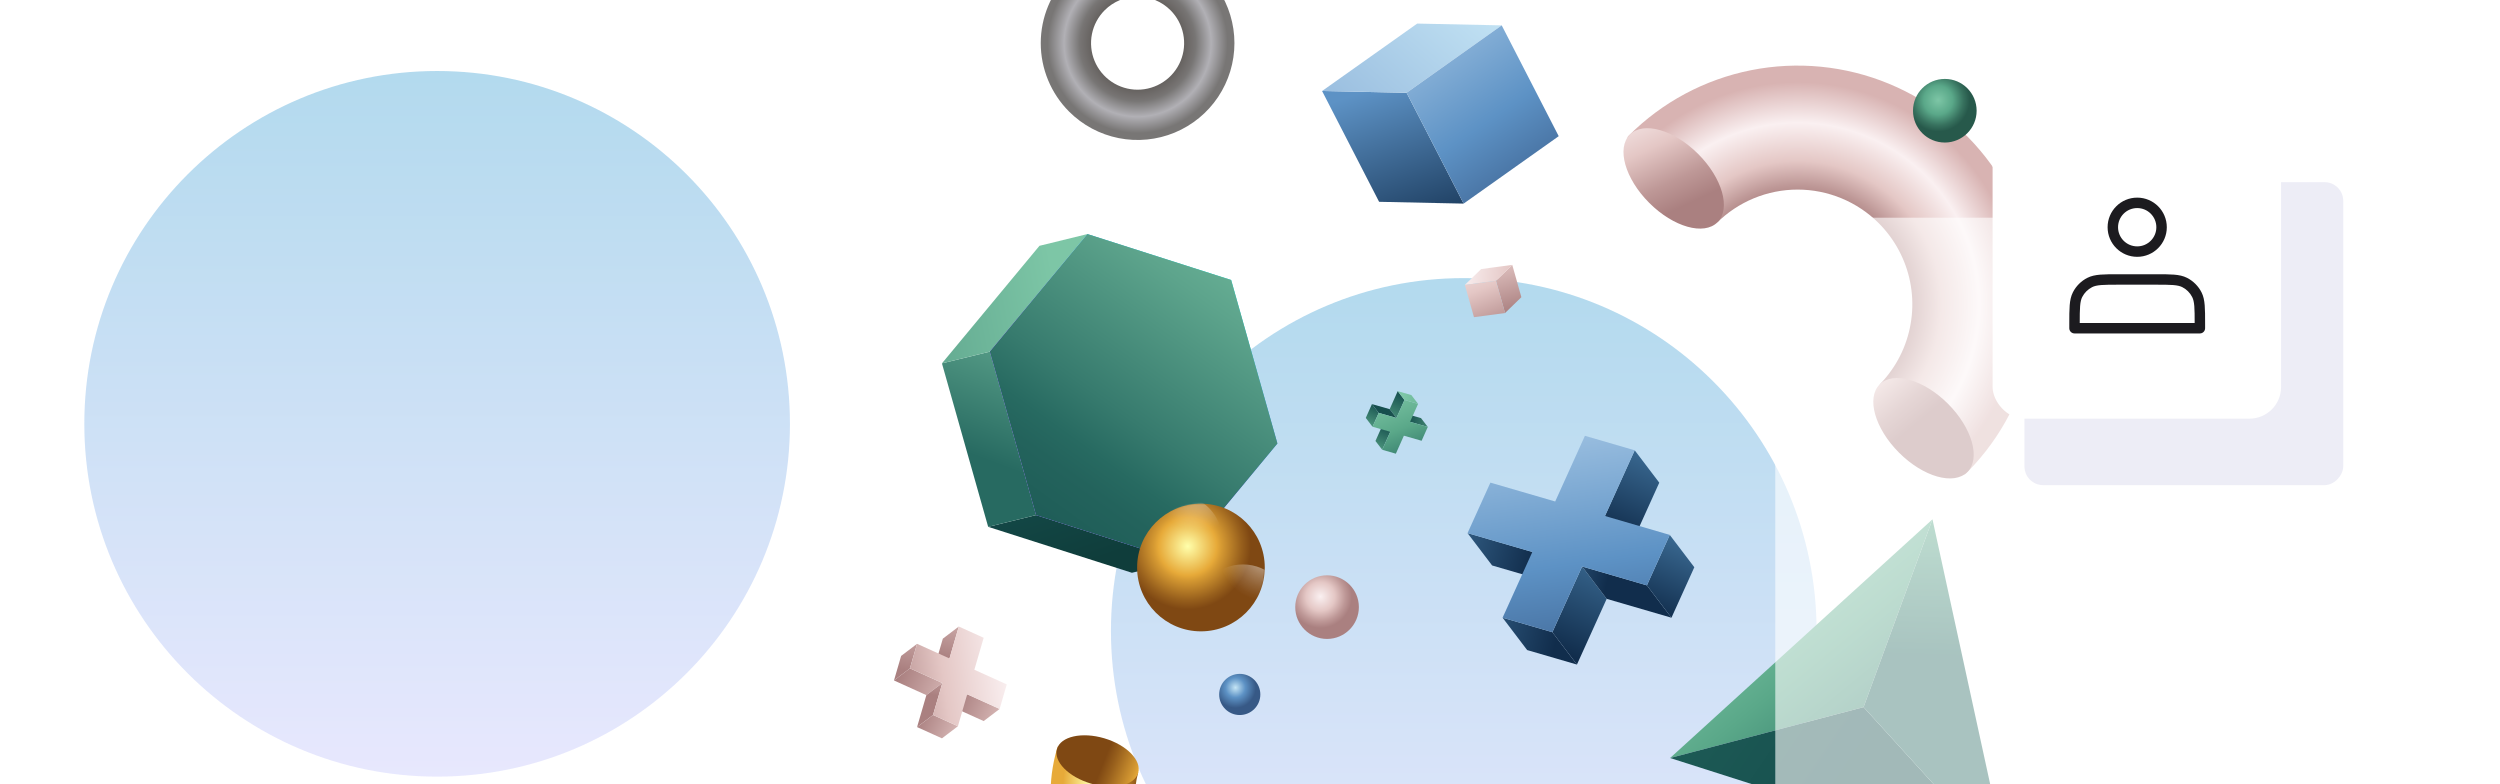 <svg width="1690" height="530" viewBox="0 0 1690 530" fill="none" xmlns="http://www.w3.org/2000/svg">
<g clip-path="url(#clip0_510_407)">
<g filter="url(#filter0_f_510_407)">
<circle cx="989.5" cy="426.5" r="238.5" fill="url(#paint0_linear_510_407)" fill-opacity="0.3"/>
</g>
<g filter="url(#filter1_f_510_407)">
<circle cx="295.5" cy="286.5" r="238.5" fill="url(#paint1_linear_510_407)" fill-opacity="0.3"/>
</g>
<g clip-path="url(#clip1_510_407)">
<mask id="mask0_510_407" style="mask-type:luminance" maskUnits="userSpaceOnUse" x="418" y="-59" width="1086" height="724">
<path d="M1504 -59H418V665H1504V-59Z" fill="white"/>
</mask>
<g mask="url(#mask0_510_407)">
<path d="M797.593 379.252L765.187 387.201L667.997 356.141L700.418 348.192L797.593 379.252Z" fill="url(#paint2_linear_510_407)"/>
<path d="M700.418 348.192L667.997 356.142L636.749 245.63L669.17 237.695L700.418 348.192Z" fill="url(#paint3_linear_510_407)"/>
<path d="M669.17 237.695L636.749 245.63L702.677 166.164L735.097 158.229L669.17 237.695Z" fill="url(#paint4_linear_510_407)"/>
<path d="M735.098 158.229L832.258 189.274L863.521 299.8L797.593 379.252L700.418 348.192L669.17 237.695L735.098 158.229Z" fill="url(#paint5_linear_510_407)"/>
<path d="M735.098 158.229L832.258 189.274L863.521 299.8L797.593 379.252L700.418 348.192L669.17 237.695L735.098 158.229Z" fill="url(#paint6_linear_510_407)"/>
<path d="M989.395 137.638L932.272 136.422L893.726 61.517L950.849 62.719L989.395 137.638Z" fill="url(#paint7_linear_510_407)"/>
<path d="M950.849 62.719L893.726 61.517L958.032 15.934L1015.16 17.15L950.849 62.719Z" fill="url(#paint8_linear_510_407)"/>
<path d="M1015.16 17.15L1053.69 92.055L989.395 137.638L950.85 62.719L1015.16 17.15Z" fill="url(#paint9_linear_510_407)"/>
<path d="M1017.41 211.602L1028.45 200.887L1022.29 179.066L1011.27 189.781L1017.41 211.602Z" fill="url(#paint10_linear_510_407)"/>
<path d="M1011.27 189.781L1022.29 179.066L1001.27 181.875L990.25 192.59L1011.27 189.781Z" fill="url(#paint11_linear_510_407)"/>
<path d="M990.25 192.59L996.389 214.411L1017.41 211.602L1011.27 189.781L990.25 192.59Z" fill="url(#paint12_linear_510_407)"/>
<g filter="url(#filter2_d_510_407)">
<mask id="mask1_510_407" style="mask-type:luminance" maskUnits="userSpaceOnUse" x="1076" y="-59" width="376" height="375">
<path d="M1197.91 -59L1451.89 194.979L1330.88 315.989L1260.66 241.851L1151.05 132.237L1076.9 62.009L1197.91 -59Z" fill="white"/>
</mask>
<g mask="url(#mask1_510_407)">
<path d="M1091.12 301.784C1113.68 324.35 1142.43 339.718 1173.73 345.945C1205.03 352.172 1237.47 348.977 1266.96 336.765C1296.44 324.553 1321.64 303.873 1339.37 277.339C1357.1 250.804 1366.56 219.608 1366.56 187.696C1366.56 155.783 1357.1 124.587 1339.37 98.053C1321.64 71.519 1296.44 50.838 1266.96 38.626C1237.47 26.414 1205.03 23.22 1173.73 29.446C1142.43 35.673 1113.68 51.041 1091.12 73.608C1076.13 88.589 1064.25 106.376 1056.14 125.951C1048.03 145.526 1043.86 166.507 1043.86 187.696C1043.86 208.884 1048.03 229.865 1056.14 249.44C1064.25 269.016 1076.13 286.802 1091.12 301.784ZM1260.03 132.874C1270.87 143.719 1278.26 157.535 1281.25 172.576C1284.24 187.618 1282.7 203.209 1276.84 217.377C1270.97 231.546 1261.03 243.657 1248.28 252.177C1235.53 260.697 1220.53 265.245 1205.2 265.245C1189.86 265.245 1174.87 260.697 1162.12 252.177C1149.37 243.657 1139.43 231.546 1133.56 217.377C1127.69 203.209 1126.16 187.618 1129.15 172.576C1132.14 157.535 1139.52 143.719 1150.37 132.874C1157.57 125.673 1166.12 119.96 1175.52 116.062C1184.93 112.164 1195.01 110.158 1205.2 110.158C1215.38 110.158 1225.46 112.164 1234.87 116.062C1244.28 119.96 1252.83 125.673 1260.03 132.874Z" fill="url(#paint13_radial_510_407)"/>
</g>
<path d="M1319.92 301.115C1329.06 291.983 1323.19 271.313 1306.83 254.948C1290.46 238.583 1269.79 232.72 1260.66 241.852C1251.53 250.985 1257.39 271.655 1273.76 288.02C1290.12 304.385 1310.79 310.248 1319.92 301.115Z" fill="url(#paint14_linear_510_407)"/>
<path d="M1151.04 132.235C1160.18 123.103 1154.31 102.433 1137.95 86.068C1121.58 69.703 1100.91 63.84 1091.78 72.972C1082.65 82.105 1088.51 102.774 1104.88 119.139C1121.24 135.504 1141.91 141.367 1151.04 132.235Z" fill="url(#paint15_linear_510_407)"/>
<mask id="mask2_510_407" style="mask-type:luminance" maskUnits="userSpaceOnUse" x="660" y="482" width="269" height="183">
<path d="M895.13 664.45L660.004 594.946L693.12 482.914L759.395 504.475L860.885 534.477L928.246 552.418L895.13 664.45Z" fill="white"/>
</mask>
<g mask="url(#mask2_510_407)">
<path d="M841.54 413.251C820.648 407.073 798.394 407.23 777.591 413.701C756.788 420.171 738.371 432.666 724.669 449.603C710.967 466.541 702.596 487.162 700.614 508.857C698.632 530.553 703.128 552.349 713.533 571.49C723.939 590.63 739.787 606.255 759.073 616.388C778.358 626.522 800.216 630.708 821.882 628.419C843.547 626.129 864.047 617.467 880.789 603.526C897.531 589.586 909.763 570.994 915.938 550.101C924.218 522.088 921.032 491.933 907.08 466.269C893.127 440.605 869.552 421.534 841.54 413.251ZM795.305 569.635C785.265 566.665 776.331 560.784 769.633 552.737C762.935 544.69 758.774 534.837 757.676 524.424C756.577 514.012 758.591 503.508 763.463 494.24C768.334 484.972 775.844 477.357 785.044 472.357C794.243 467.358 804.718 465.198 815.145 466.152C825.571 467.106 835.481 471.13 843.621 477.715C851.76 484.301 857.764 493.153 860.873 503.15C863.983 513.148 864.057 523.844 861.088 533.884C859.116 540.551 855.851 546.764 851.478 552.169C847.105 557.574 841.71 562.064 835.601 565.384C829.493 568.704 822.79 570.788 815.876 571.518C808.962 572.247 801.972 571.607 795.305 569.635Z" fill="url(#paint16_radial_510_407)"/>
</g>
<path d="M759.399 504.5C761.898 496.049 751.639 485.566 736.485 481.086C721.331 476.606 707.021 479.825 704.523 488.276C702.024 496.727 712.283 507.21 727.437 511.69C742.591 516.17 756.901 512.951 759.399 504.5Z" fill="url(#paint17_linear_510_407)"/>
<path d="M915.746 550.721C918.245 542.269 907.986 531.787 892.832 527.306C877.678 522.826 863.368 526.045 860.869 534.497C858.371 542.948 868.63 553.431 883.784 557.911C898.937 562.391 913.248 559.172 915.746 550.721Z" fill="url(#paint18_linear_510_407)"/>
</g>
<path d="M1128.98 512.41L1259.77 478.02L1306.35 351.059L1128.98 512.41Z" fill="url(#paint19_linear_510_407)"/>
<path d="M1259.77 478.02L1357.39 585.345L1128.98 512.41L1259.77 478.02Z" fill="url(#paint20_linear_510_407)"/>
<path d="M1259.77 478.02L1357.39 585.345L1306.35 351.059L1259.77 478.02Z" fill="url(#paint21_linear_510_407)"/>
<path d="M1035.86 373.141L1052.47 395.02L1008.67 382.249L992.06 360.384L1035.86 373.141Z" fill="url(#paint22_linear_510_407)"/>
<path d="M1105.06 304.404L1121.67 326.284L1101.57 370.694L1084.96 348.814L1105.06 304.404Z" fill="url(#paint23_linear_510_407)"/>
<path d="M1069.51 382.958L1086.12 404.823L1066.01 449.248L1049.41 427.369L1069.51 382.958Z" fill="url(#paint24_linear_510_407)"/>
<path d="M1049.41 427.369L1066.01 449.248L1032.36 439.445L1015.75 417.566L1049.41 427.369Z" fill="url(#paint25_linear_510_407)"/>
<path d="M1113.3 395.715L1129.91 417.58L1086.12 404.823L1069.51 382.958L1113.3 395.715Z" fill="url(#paint26_linear_510_407)"/>
<path d="M1128.75 361.586L1145.36 383.451L1129.91 417.58L1113.3 395.715L1128.75 361.586Z" fill="url(#paint27_linear_510_407)"/>
<path d="M1015.75 417.566L1035.86 373.141L992.06 360.384L1007.51 326.255L1051.31 339.012L1071.41 294.602L1105.06 304.405L1084.96 348.815L1128.75 361.586L1113.3 395.715L1069.51 382.959L1049.41 427.369L1015.75 417.566Z" fill="url(#paint28_linear_510_407)"/>
<path d="M641.846 445.121L631.059 453.317L637.357 431.727L648.145 423.531L641.846 445.121Z" fill="url(#paint29_linear_510_407)"/>
<path d="M675.744 479.251L664.956 487.446L643.062 477.527L653.836 469.346L675.744 479.251Z" fill="url(#paint30_linear_510_407)"/>
<path d="M637.01 461.729L626.222 469.911L604.329 459.992L615.102 451.811L637.01 461.729Z" fill="url(#paint31_linear_510_407)"/>
<path d="M615.102 451.811L604.329 459.992L609.165 443.398L619.938 435.217L615.102 451.811Z" fill="url(#paint32_linear_510_407)"/>
<path d="M630.726 483.319L619.938 491.5L626.222 469.911L637.01 461.729L630.726 483.319Z" fill="url(#paint33_linear_510_407)"/>
<path d="M647.551 490.936L636.764 499.117L619.938 491.501L630.726 483.319L647.551 490.936Z" fill="url(#paint34_linear_510_407)"/>
<path d="M619.938 435.217L641.846 445.121L648.145 423.531L664.971 431.148L658.672 452.752L680.58 462.656L675.744 479.25L653.836 469.346L647.551 490.936L630.726 483.319L637.01 461.729L615.102 451.811L619.938 435.217Z" fill="url(#paint35_linear_510_407)"/>
<mask id="mask3_510_407" style="mask-type:luminance" maskUnits="userSpaceOnUse" x="615" y="423" width="66" height="68">
<path d="M619.938 435.217L641.846 445.121L648.145 423.531L664.971 431.148L658.672 452.752L680.58 462.656L675.744 479.25L653.836 469.346L647.551 490.936L630.726 483.319L637.01 461.729L615.102 451.811L619.938 435.217Z" fill="white"/>
</mask>
<g mask="url(#mask3_510_407)">
<path style="mix-blend-mode:overlay" opacity="0.6" d="M673.398 483.305C693.111 483.305 709.091 467.324 709.091 447.612C709.091 427.899 693.111 411.918 673.398 411.918C653.685 411.918 637.705 427.899 637.705 447.612C637.705 467.324 653.685 483.305 673.398 483.305Z" fill="url(#paint36_radial_510_407)"/>
</g>
<path d="M953.195 285.175L948.634 279.224L960.609 282.655L965.185 288.607L953.195 285.175Z" fill="url(#paint37_linear_510_407)"/>
<path d="M934.386 304.057L929.81 298.106L935.24 285.942L939.816 291.894L934.386 304.057Z" fill="url(#paint38_linear_510_407)"/>
<path d="M943.986 282.554L939.425 276.588L944.855 264.425L949.416 270.377L943.986 282.554Z" fill="url(#paint39_linear_510_407)"/>
<path d="M949.416 270.377L944.855 264.425L954.064 267.061L958.625 273.012L949.416 270.377Z" fill="url(#paint40_linear_510_407)"/>
<path d="M932.011 279.123L927.435 273.171L939.425 276.589L943.986 282.554L932.011 279.123Z" fill="url(#paint41_linear_510_407)"/>
<path d="M927.826 288.477L923.265 282.525L927.435 273.171L932.011 279.123L927.826 288.477Z" fill="url(#paint42_linear_510_407)"/>
<path d="M958.625 273.012L953.195 285.175L965.185 288.607L961.015 297.961L949.025 294.529L943.595 306.692L934.386 304.057L939.816 291.894L927.826 288.476L932.011 279.122L943.986 282.554L949.416 270.376L958.625 273.012Z" fill="url(#paint43_linear_510_407)"/>
<g filter="url(#filter3_d_510_407)">
<path d="M801.836 408.791C825.667 408.791 844.986 389.471 844.986 365.64C844.986 341.809 825.667 322.49 801.836 322.49C778.005 322.49 758.686 341.809 758.686 365.64C758.686 389.471 778.005 408.791 801.836 408.791Z" fill="url(#paint44_radial_510_407)"/>
<mask id="mask4_510_407" style="mask-type:luminance" maskUnits="userSpaceOnUse" x="758" y="322" width="87" height="87">
<path d="M801.836 408.791C825.667 408.791 844.986 389.471 844.986 365.64C844.986 341.809 825.667 322.49 801.836 322.49C778.005 322.49 758.686 341.809 758.686 365.64C758.686 389.471 778.005 408.791 801.836 408.791Z" fill="white"/>
</mask>
<g mask="url(#mask4_510_407)">
<path style="mix-blend-mode:overlay" opacity="0.6" d="M785.039 378.643C802.305 378.643 816.302 364.647 816.302 347.381C816.302 330.115 802.305 316.119 785.039 316.119C767.773 316.119 753.777 330.115 753.777 347.381C753.777 364.647 767.773 378.643 785.039 378.643Z" fill="url(#paint45_radial_510_407)"/>
<path style="mix-blend-mode:overlay" opacity="0.6" d="M830.246 426.08C847.511 426.08 861.508 412.083 861.508 394.817C861.508 377.552 847.511 363.555 830.246 363.555C812.98 363.555 798.983 377.552 798.983 394.817C798.983 412.083 812.98 426.08 830.246 426.08Z" fill="url(#paint46_radial_510_407)"/>
</g>
<path d="M887.094 413.917C898.97 413.917 908.597 404.29 908.597 392.414C908.597 380.538 898.97 370.911 887.094 370.911C875.218 370.911 865.591 380.538 865.591 392.414C865.591 404.29 875.218 413.917 887.094 413.917Z" fill="url(#paint47_radial_510_407)"/>
<mask id="mask5_510_407" style="mask-type:luminance" maskUnits="userSpaceOnUse" x="865" y="370" width="44" height="44">
<path d="M887.094 413.917C898.97 413.917 908.597 404.29 908.597 392.414C908.597 380.538 898.97 370.911 887.094 370.911C875.218 370.911 865.591 380.538 865.591 392.414C865.591 404.29 875.218 413.917 887.094 413.917Z" fill="white"/>
</mask>
<g mask="url(#mask5_510_407)">
<path style="mix-blend-mode:overlay" opacity="0.6" d="M878.725 398.886C887.322 398.886 894.291 391.917 894.291 383.32C894.291 374.724 887.322 367.754 878.725 367.754C870.128 367.754 863.159 374.724 863.159 383.32C863.159 391.917 870.128 398.886 878.725 398.886Z" fill="url(#paint48_radial_510_407)"/>
<path style="mix-blend-mode:overlay" opacity="0.6" d="M901.241 422.518C909.838 422.518 916.807 415.549 916.807 406.952C916.807 398.355 909.838 391.386 901.241 391.386C892.644 391.386 885.675 398.355 885.675 406.952C885.675 415.549 892.644 422.518 901.241 422.518Z" fill="url(#paint49_radial_510_407)"/>
</g>
<path d="M828.074 465.364C835.759 465.364 841.989 459.134 841.989 451.449C841.989 443.764 835.759 437.534 828.074 437.534C820.389 437.534 814.158 443.764 814.158 451.449C814.158 459.134 820.389 465.364 828.074 465.364Z" fill="url(#paint50_radial_510_407)"/>
<mask id="mask6_510_407" style="mask-type:luminance" maskUnits="userSpaceOnUse" x="814" y="437" width="28" height="29">
<path d="M828.074 465.364C835.759 465.364 841.989 459.134 841.989 451.449C841.989 443.764 835.759 437.534 828.074 437.534C820.389 437.534 814.158 443.764 814.158 451.449C814.158 459.134 820.389 465.364 828.074 465.364Z" fill="white"/>
</mask>
<g mask="url(#mask6_510_407)">
<path style="mix-blend-mode:overlay" opacity="0.6" d="M822.658 455.648C828.224 455.648 832.736 451.136 832.736 445.57C832.736 440.004 828.224 435.492 822.658 435.492C817.092 435.492 812.58 440.004 812.58 445.57C812.58 451.136 817.092 455.648 822.658 455.648Z" fill="url(#paint51_radial_510_407)"/>
<path style="mix-blend-mode:overlay" opacity="0.6" d="M837.225 470.939C842.791 470.939 847.303 466.427 847.303 460.861C847.303 455.295 842.791 450.783 837.225 450.783C831.659 450.783 827.147 455.295 827.147 460.861C827.147 466.427 831.659 470.939 837.225 470.939Z" fill="url(#paint52_radial_510_407)"/>
</g>
<path d="M1304.7 78.357C1316.57 78.357 1326.2 68.73 1326.2 56.854C1326.2 44.979 1316.57 35.352 1304.7 35.352C1292.82 35.352 1283.19 44.979 1283.19 56.854C1283.19 68.73 1292.82 78.357 1304.7 78.357Z" fill="url(#paint53_radial_510_407)"/>
<mask id="mask7_510_407" style="mask-type:luminance" maskUnits="userSpaceOnUse" x="1283" y="35" width="44" height="44">
<path d="M1304.7 78.357C1316.57 78.357 1326.2 68.73 1326.2 56.854C1326.2 44.979 1316.57 35.352 1304.7 35.352C1292.82 35.352 1283.19 44.979 1283.19 56.854C1283.19 68.73 1292.82 78.357 1304.7 78.357Z" fill="white"/>
</mask>
<g mask="url(#mask7_510_407)">
<path style="mix-blend-mode:overlay" opacity="0.6" d="M1296.33 63.327C1304.92 63.327 1311.89 56.358 1311.89 47.761C1311.89 39.164 1304.92 32.195 1296.33 32.195C1287.73 32.195 1280.76 39.164 1280.76 47.761C1280.76 56.358 1287.73 63.327 1296.33 63.327Z" fill="url(#paint54_radial_510_407)"/>
<path style="mix-blend-mode:overlay" opacity="0.6" d="M1318.84 86.958C1327.44 86.958 1334.41 79.989 1334.41 71.392C1334.41 62.795 1327.44 55.826 1318.84 55.826C1310.25 55.826 1303.28 62.795 1303.28 71.392C1303.28 79.989 1310.25 86.958 1318.84 86.958Z" fill="url(#paint55_radial_510_407)"/>
</g>
</g>
<path d="M722.717 75.447C731.872 84.603 743.536 90.84 756.236 93.367C768.935 95.894 782.098 94.598 794.061 89.644C806.024 84.689 816.248 76.299 823.442 65.533C830.636 54.767 834.476 42.109 834.476 29.161C834.476 16.213 830.636 3.556 823.442 -7.21C816.248 -17.976 806.024 -26.366 794.061 -31.321C782.098 -36.275 768.935 -37.571 756.236 -35.044C743.536 -32.517 731.872 -26.281 722.717 -17.124C710.443 -4.847 703.548 11.802 703.548 29.161C703.548 46.521 710.443 63.17 722.717 75.447ZM791.251 6.913C795.654 11.312 798.653 16.919 799.868 23.023C801.084 29.127 800.463 35.455 798.082 41.206C795.701 46.957 791.668 51.872 786.493 55.331C781.318 58.789 775.234 60.635 769.01 60.635C762.785 60.635 756.701 58.789 751.526 55.331C746.351 51.872 742.318 46.957 739.938 41.206C737.557 35.455 736.935 29.127 738.151 23.023C739.367 16.919 742.366 11.312 746.768 6.913C749.689 3.992 753.156 1.674 756.972 0.093C760.789 -1.487 764.879 -2.301 769.01 -2.301C773.14 -2.301 777.231 -1.487 781.047 0.093C784.863 1.674 788.33 3.992 791.251 6.913Z" fill="url(#paint56_radial_510_407)"/>
</g>
</g>
<g clip-path="url(#clip2_510_407)">
<g filter="url(#filter4_b_510_407)">
<rect x="1200" y="147" width="963.955" height="896.702" rx="21.555" fill="white" fill-opacity="0.6"/>
</g>
</g>
<g filter="url(#filter5_f_510_407)">
<rect width="215.486" height="204.818" rx="12.656" transform="matrix(1 0 0 -1 1368.54 327.958)" fill="#202095" fill-opacity="0.08"/>
</g>
<g filter="url(#filter6_b_510_407)">
<rect x="1347" y="77" width="195" height="206" rx="21.335" fill="white"/>
</g>
<g clip-path="url(#clip3_510_407)">
<path d="M1444.75 133.594C1433.69 133.594 1424.74 142.553 1424.74 153.604C1424.74 164.656 1433.69 173.615 1444.75 173.615C1455.8 173.615 1464.76 164.656 1464.76 153.604C1464.76 142.553 1455.8 133.594 1444.75 133.594ZM1431.8 153.604C1431.8 146.453 1437.6 140.656 1444.75 140.656C1451.9 140.656 1457.69 146.453 1457.69 153.604C1457.69 160.755 1451.9 166.552 1444.75 166.552C1437.6 166.552 1431.8 160.755 1431.8 153.604ZM1457.14 185.385C1462.29 185.385 1466.36 185.385 1469.65 185.654C1473 185.928 1475.85 186.501 1478.44 187.823C1482.65 189.967 1486.07 193.389 1488.22 197.597C1489.54 200.192 1490.11 203.034 1490.38 206.393C1490.65 209.677 1490.65 213.752 1490.65 218.895V221.875C1490.65 223.825 1489.07 225.406 1487.12 225.406H1402.37C1400.42 225.406 1398.84 223.825 1398.84 221.875V218.895C1398.84 213.752 1398.84 209.677 1399.11 206.393C1399.38 203.034 1399.96 200.192 1401.28 197.597C1403.42 193.389 1406.84 189.967 1411.05 187.823C1413.65 186.501 1416.49 185.928 1419.85 185.654C1423.13 185.385 1427.21 185.385 1432.35 185.385H1457.14ZM1407.57 200.803C1406.84 202.237 1406.39 204.046 1406.15 206.968C1405.92 209.799 1405.9 213.381 1405.9 218.344H1483.59C1483.59 213.381 1483.58 209.799 1483.35 206.968C1483.11 204.046 1482.65 202.237 1481.92 200.803C1480.46 197.924 1478.11 195.583 1475.24 194.116C1473.8 193.385 1471.99 192.931 1469.07 192.693C1466.11 192.451 1462.32 192.448 1456.99 192.448H1432.5C1427.17 192.448 1423.39 192.451 1420.42 192.693C1417.5 192.931 1415.69 193.385 1414.26 194.116C1411.38 195.583 1409.04 197.924 1407.57 200.803Z" fill="#1C1B1F"/>
</g>
</g>
<defs>
<filter id="filter0_f_510_407" x="551" y="-12" width="877" height="877" filterUnits="userSpaceOnUse" color-interpolation-filters="sRGB">
<feFlood flood-opacity="0" result="BackgroundImageFix"/>
<feBlend mode="normal" in="SourceGraphic" in2="BackgroundImageFix" result="shape"/>
<feGaussianBlur stdDeviation="100" result="effect1_foregroundBlur_510_407"/>
</filter>
<filter id="filter1_f_510_407" x="-143" y="-152" width="877" height="877" filterUnits="userSpaceOnUse" color-interpolation-filters="sRGB">
<feFlood flood-opacity="0" result="BackgroundImageFix"/>
<feBlend mode="normal" in="SourceGraphic" in2="BackgroundImageFix" result="shape"/>
<feGaussianBlur stdDeviation="100" result="effect1_foregroundBlur_510_407"/>
</filter>
<filter id="filter2_d_510_407" x="690.157" y="24.345" width="706.407" height="642.684" filterUnits="userSpaceOnUse" color-interpolation-filters="sRGB">
<feFlood flood-opacity="0" result="BackgroundImageFix"/>
<feColorMatrix in="SourceAlpha" type="matrix" values="0 0 0 0 0 0 0 0 0 0 0 0 0 0 0 0 0 0 127 0" result="hardAlpha"/>
<feOffset dx="10" dy="18"/>
<feGaussianBlur stdDeviation="10"/>
<feColorMatrix type="matrix" values="0 0 0 0 0 0 0 0 0 0 0 0 0 0 0 0 0 0 0.25 0"/>
<feBlend mode="normal" in2="BackgroundImageFix" result="effect1_dropShadow_510_407"/>
<feBlend mode="normal" in="SourceGraphic" in2="effect1_dropShadow_510_407" result="shape"/>
</filter>
<filter id="filter3_d_510_407" x="748.686" y="33.352" width="607.515" height="470.013" filterUnits="userSpaceOnUse" color-interpolation-filters="sRGB">
<feFlood flood-opacity="0" result="BackgroundImageFix"/>
<feColorMatrix in="SourceAlpha" type="matrix" values="0 0 0 0 0 0 0 0 0 0 0 0 0 0 0 0 0 0 127 0" result="hardAlpha"/>
<feOffset dx="10" dy="18"/>
<feGaussianBlur stdDeviation="10"/>
<feColorMatrix type="matrix" values="0 0 0 0 0 0 0 0 0 0 0 0 0 0 0 0 0 0 0.25 0"/>
<feBlend mode="normal" in2="BackgroundImageFix" result="effect1_dropShadow_510_407"/>
<feBlend mode="normal" in="SourceGraphic" in2="effect1_dropShadow_510_407" result="shape"/>
</filter>
<filter id="filter4_b_510_407" x="1171.9" y="118.904" width="1020.15" height="952.894" filterUnits="userSpaceOnUse" color-interpolation-filters="sRGB">
<feFlood flood-opacity="0" result="BackgroundImageFix"/>
<feGaussianBlur in="BackgroundImageFix" stdDeviation="14.048"/>
<feComposite in2="SourceAlpha" operator="in" result="effect1_backgroundBlur_510_407"/>
<feBlend mode="normal" in="SourceGraphic" in2="effect1_backgroundBlur_510_407" result="shape"/>
</filter>
<filter id="filter5_f_510_407" x="1334.4" y="89.003" width="283.759" height="273.091" filterUnits="userSpaceOnUse" color-interpolation-filters="sRGB">
<feFlood flood-opacity="0" result="BackgroundImageFix"/>
<feBlend mode="normal" in="SourceGraphic" in2="BackgroundImageFix" result="shape"/>
<feGaussianBlur stdDeviation="17.068" result="effect1_foregroundBlur_510_407"/>
</filter>
<filter id="filter6_b_510_407" x="1332.99" y="62.994" width="223.011" height="234.011" filterUnits="userSpaceOnUse" color-interpolation-filters="sRGB">
<feFlood flood-opacity="0" result="BackgroundImageFix"/>
<feGaussianBlur in="BackgroundImageFix" stdDeviation="7.003"/>
<feComposite in2="SourceAlpha" operator="in" result="effect1_backgroundBlur_510_407"/>
<feBlend mode="normal" in="SourceGraphic" in2="effect1_backgroundBlur_510_407" result="shape"/>
</filter>
<linearGradient id="paint0_linear_510_407" x1="989.5" y1="188" x2="989.5" y2="665" gradientUnits="userSpaceOnUse">
<stop stop-color="#0284C7"/>
<stop offset="1" stop-color="#B3B3FC"/>
</linearGradient>
<linearGradient id="paint1_linear_510_407" x1="295.5" y1="48" x2="295.5" y2="525" gradientUnits="userSpaceOnUse">
<stop stop-color="#0284C7"/>
<stop offset="1" stop-color="#B3B3FC"/>
</linearGradient>
<linearGradient id="paint2_linear_510_407" x1="677.549" y1="212.956" x2="735.346" y2="380.683" gradientUnits="userSpaceOnUse">
<stop offset="0.13" stop-color="#276A61"/>
<stop offset="0.52" stop-color="#164F4E"/>
<stop offset="1" stop-color="#0F3D3B"/>
</linearGradient>
<linearGradient id="paint3_linear_510_407" x1="719.83" y1="157.974" x2="662.908" y2="309.504" gradientUnits="userSpaceOnUse">
<stop offset="0.13" stop-color="#7DC6A6"/>
<stop offset="1" stop-color="#276A61"/>
</linearGradient>
<linearGradient id="paint4_linear_510_407" x1="758.059" y1="188.833" x2="422.596" y2="253.097" gradientUnits="userSpaceOnUse">
<stop offset="0.13" stop-color="#7DC6A6"/>
<stop offset="1" stop-color="#276A61"/>
</linearGradient>
<linearGradient id="paint5_linear_510_407" x1="827.237" y1="190.94" x2="641.74" y2="427.952" gradientUnits="userSpaceOnUse">
<stop stop-color="#18EDED"/>
<stop offset="0.39" stop-color="#6044EA"/>
<stop offset="0.55" stop-color="#5D3EE4"/>
<stop offset="0.77" stop-color="#552ED3"/>
<stop offset="0.92" stop-color="#4D1DC2"/>
</linearGradient>
<linearGradient id="paint6_linear_510_407" x1="881.317" y1="108.765" x2="486.259" y2="658.484" gradientUnits="userSpaceOnUse">
<stop stop-color="#7DC6A6"/>
<stop offset="0.07" stop-color="#74BD9F"/>
<stop offset="0.17" stop-color="#5DA48C"/>
<stop offset="0.31" stop-color="#377B6E"/>
<stop offset="0.36" stop-color="#276A61"/>
<stop offset="0.39" stop-color="#23635C"/>
<stop offset="0.49" stop-color="#1B5854"/>
<stop offset="0.63" stop-color="#17514F"/>
<stop offset="1" stop-color="#164F4E"/>
</linearGradient>
<linearGradient id="paint7_linear_510_407" x1="926.161" y1="54.074" x2="966.039" y2="171.869" gradientUnits="userSpaceOnUse">
<stop offset="0.05" stop-color="#5D92C5"/>
<stop offset="1" stop-color="#112D4C"/>
</linearGradient>
<linearGradient id="paint8_linear_510_407" x1="998.553" y1="-11.443" x2="836.424" y2="175.108" gradientUnits="userSpaceOnUse">
<stop stop-color="#C5E5F5"/>
<stop offset="0.49" stop-color="#9BBFE0"/>
<stop offset="1" stop-color="#5D92C5"/>
</linearGradient>
<linearGradient id="paint9_linear_510_407" x1="959.624" y1="14.819" x2="1135.76" y2="273.215" gradientUnits="userSpaceOnUse">
<stop stop-color="#9BBFE0"/>
<stop offset="0.26" stop-color="#5D92C5"/>
<stop offset="0.51" stop-color="#375986"/>
</linearGradient>
<linearGradient id="paint10_linear_510_407" x1="1015.26" y1="173.054" x2="1026.3" y2="209.91" gradientUnits="userSpaceOnUse">
<stop offset="0.05" stop-color="#E4C7C5"/>
<stop offset="1" stop-color="#AA8080"/>
</linearGradient>
<linearGradient id="paint11_linear_510_407" x1="988.28" y1="183.917" x2="1054.42" y2="190.925" gradientUnits="userSpaceOnUse">
<stop stop-color="#FAF0F1"/>
<stop offset="0.49" stop-color="#E4C7C5"/>
<stop offset="1" stop-color="#AA8080"/>
</linearGradient>
<linearGradient id="paint12_linear_510_407" x1="990.177" y1="167.786" x2="1013.62" y2="226.69" gradientUnits="userSpaceOnUse">
<stop stop-color="#FAF0F1"/>
<stop offset="0.47" stop-color="#E4C7C5"/>
<stop offset="1" stop-color="#AA8080"/>
</linearGradient>
<radialGradient id="paint13_radial_510_407" cx="0" cy="0" r="1" gradientUnits="userSpaceOnUse" gradientTransform="translate(1205.2 187.706) rotate(-135) scale(161.351)">
<stop offset="0.44" stop-color="#AA8080"/>
<stop offset="0.5" stop-color="#BE9897"/>
<stop offset="0.6" stop-color="#E4C7C5"/>
<stop offset="0.76" stop-color="#FAF0F1"/>
<stop offset="0.93" stop-color="#D8B3B2"/>
</radialGradient>
<linearGradient id="paint14_linear_510_407" x1="1333.33" y1="323.078" x2="1227.05" y2="195.665" gradientUnits="userSpaceOnUse">
<stop offset="0.44" stop-color="#AA8080"/>
<stop offset="0.53" stop-color="#BE9897"/>
<stop offset="0.66" stop-color="#E4C7C5"/>
<stop offset="0.83" stop-color="#FAF0F1"/>
<stop offset="1" stop-color="#E4C7C5"/>
</linearGradient>
<linearGradient id="paint15_linear_510_407" x1="1167.97" y1="201.378" x2="1081.26" y2="17.426" gradientUnits="userSpaceOnUse">
<stop offset="0.44" stop-color="#AA8080"/>
<stop offset="0.53" stop-color="#BE9897"/>
<stop offset="0.66" stop-color="#E4C7C5"/>
<stop offset="0.83" stop-color="#FAF0F1"/>
<stop offset="1" stop-color="#E4C7C5"/>
</linearGradient>
<radialGradient id="paint16_radial_510_407" cx="0" cy="0" r="1" gradientUnits="userSpaceOnUse" gradientTransform="translate(810.974 515.844) rotate(16.26) scale(110.135 110.135)">
<stop offset="0.44" stop-color="#7F4813"/>
<stop offset="0.49" stop-color="#975F1C"/>
<stop offset="0.58" stop-color="#D59932"/>
<stop offset="0.6" stop-color="#E7AA39"/>
<stop offset="0.76" stop-color="#FFFFAB"/>
<stop offset="0.93" stop-color="#E7AA39"/>
</radialGradient>
<linearGradient id="paint17_linear_510_407" x1="689.339" y1="479.469" x2="794.62" y2="521.224" gradientUnits="userSpaceOnUse">
<stop offset="0.44" stop-color="#7F4813"/>
<stop offset="0.5" stop-color="#975F1C"/>
<stop offset="0.63" stop-color="#D59932"/>
<stop offset="0.66" stop-color="#E7AA39"/>
<stop offset="0.83" stop-color="#FFFFAB"/>
<stop offset="1" stop-color="#E7AA39"/>
</linearGradient>
<linearGradient id="paint18_linear_510_407" x1="828.192" y1="498.547" x2="940.161" y2="580.603" gradientUnits="userSpaceOnUse">
<stop offset="0.44" stop-color="#7F4813"/>
<stop offset="0.5" stop-color="#975F1C"/>
<stop offset="0.63" stop-color="#D59932"/>
<stop offset="0.66" stop-color="#E7AA39"/>
<stop offset="0.83" stop-color="#FFFFAB"/>
<stop offset="1" stop-color="#E7AA39"/>
</linearGradient>
<linearGradient id="paint19_linear_510_407" x1="1181.37" y1="387.48" x2="1295.38" y2="526.49" gradientUnits="userSpaceOnUse">
<stop stop-color="#7DC6A6"/>
<stop offset="0.41" stop-color="#5AA889"/>
<stop offset="1" stop-color="#276A61"/>
</linearGradient>
<linearGradient id="paint20_linear_510_407" x1="1057.1" y1="401.975" x2="1247.29" y2="531.163" gradientUnits="userSpaceOnUse">
<stop stop-color="#276A61"/>
<stop offset="0.52" stop-color="#1D5A55"/>
<stop offset="1" stop-color="#164F4E"/>
</linearGradient>
<linearGradient id="paint21_linear_510_407" x1="1314.24" y1="353.075" x2="1307.13" y2="577.426" gradientUnits="userSpaceOnUse">
<stop stop-color="#5AA889"/>
<stop offset="0.4" stop-color="#276A61"/>
<stop offset="1" stop-color="#276A61"/>
</linearGradient>
<linearGradient id="paint22_linear_510_407" x1="943.954" y1="356.397" x2="1035.56" y2="381.353" gradientUnits="userSpaceOnUse">
<stop offset="0.05" stop-color="#487EAA"/>
<stop offset="1" stop-color="#112D4C"/>
</linearGradient>
<linearGradient id="paint23_linear_510_407" x1="1126.34" y1="284.156" x2="1092.61" y2="362.312" gradientUnits="userSpaceOnUse">
<stop offset="0.05" stop-color="#487EAA"/>
<stop offset="1" stop-color="#112D4C"/>
</linearGradient>
<linearGradient id="paint24_linear_510_407" x1="1096.57" y1="351.601" x2="1056.65" y2="440.896" gradientUnits="userSpaceOnUse">
<stop offset="0.05" stop-color="#487EAA"/>
<stop offset="1" stop-color="#112D4C"/>
</linearGradient>
<linearGradient id="paint25_linear_510_407" x1="952.137" y1="411.491" x2="1051.32" y2="436.017" gradientUnits="userSpaceOnUse">
<stop offset="0.05" stop-color="#487EAA"/>
<stop offset="1" stop-color="#112D4C"/>
</linearGradient>
<linearGradient id="paint26_linear_510_407" x1="1018.07" y1="381.081" x2="1085.6" y2="396.984" gradientUnits="userSpaceOnUse">
<stop offset="0.05" stop-color="#487EAA"/>
<stop offset="1" stop-color="#112D4C"/>
</linearGradient>
<linearGradient id="paint27_linear_510_407" x1="1149.05" y1="345.306" x2="1117.79" y2="415.391" gradientUnits="userSpaceOnUse">
<stop offset="0.05" stop-color="#487EAA"/>
<stop offset="1" stop-color="#112D4C"/>
</linearGradient>
<linearGradient id="paint28_linear_510_407" x1="1050.79" y1="292.894" x2="1076.09" y2="472.903" gradientUnits="userSpaceOnUse">
<stop stop-color="#9BBFE0"/>
<stop offset="0.49" stop-color="#5D92C5"/>
<stop offset="1" stop-color="#375986"/>
</linearGradient>
<linearGradient id="paint29_linear_510_407" x1="650.083" y1="399.788" x2="637.78" y2="444.939" gradientUnits="userSpaceOnUse">
<stop offset="0.05" stop-color="#E4C7C5"/>
<stop offset="1" stop-color="#AA8080"/>
</linearGradient>
<linearGradient id="paint30_linear_510_407" x1="685.701" y1="489.697" x2="647.167" y2="473.069" gradientUnits="userSpaceOnUse">
<stop offset="0.05" stop-color="#E4C7C5"/>
<stop offset="1" stop-color="#AA8080"/>
</linearGradient>
<linearGradient id="paint31_linear_510_407" x1="652.444" y1="475.033" x2="608.414" y2="455.342" gradientUnits="userSpaceOnUse">
<stop offset="0.05" stop-color="#E4C7C5"/>
<stop offset="1" stop-color="#AA8080"/>
</linearGradient>
<linearGradient id="paint32_linear_510_407" x1="622.922" y1="403.815" x2="610.816" y2="452.724" gradientUnits="userSpaceOnUse">
<stop offset="0.05" stop-color="#E4C7C5"/>
<stop offset="1" stop-color="#AA8080"/>
</linearGradient>
<linearGradient id="paint33_linear_510_407" x1="637.911" y1="436.327" x2="630.08" y2="469.612" gradientUnits="userSpaceOnUse">
<stop offset="0.05" stop-color="#E4C7C5"/>
<stop offset="1" stop-color="#AA8080"/>
</linearGradient>
<linearGradient id="paint34_linear_510_407" x1="655.558" y1="500.909" x2="621.007" y2="485.488" gradientUnits="userSpaceOnUse">
<stop offset="0.05" stop-color="#E4C7C5"/>
<stop offset="1" stop-color="#AA8080"/>
</linearGradient>
<linearGradient id="paint35_linear_510_407" x1="681.402" y1="452.456" x2="592.645" y2="464.93" gradientUnits="userSpaceOnUse">
<stop stop-color="#FAF0F1"/>
<stop offset="0.49" stop-color="#E4C7C5"/>
<stop offset="1" stop-color="#AA8080"/>
</linearGradient>
<radialGradient id="paint36_radial_510_407" cx="0" cy="0" r="1" gradientUnits="userSpaceOnUse" gradientTransform="translate(712.03 463.162) rotate(-131.348) scale(35.659 35.659)">
<stop stop-color="white"/>
<stop offset="0.12" stop-color="white" stop-opacity="0.86"/>
<stop offset="0.45" stop-color="white" stop-opacity="0.49"/>
<stop offset="0.71" stop-color="white" stop-opacity="0.23"/>
<stop offset="0.9" stop-color="white" stop-opacity="0.06"/>
<stop offset="1" stop-color="white" stop-opacity="0"/>
</radialGradient>
<linearGradient id="paint37_linear_510_407" x1="976.783" y1="288.229" x2="951.811" y2="281.416" gradientUnits="userSpaceOnUse">
<stop offset="0.05" stop-color="#5AA889"/>
<stop offset="1" stop-color="#164F4E"/>
</linearGradient>
<linearGradient id="paint38_linear_510_407" x1="927.045" y1="307.921" x2="936.25" y2="286.611" gradientUnits="userSpaceOnUse">
<stop offset="0.05" stop-color="#5AA889"/>
<stop offset="1" stop-color="#164F4E"/>
</linearGradient>
<linearGradient id="paint39_linear_510_407" x1="935.172" y1="289.533" x2="946.052" y2="265.173" gradientUnits="userSpaceOnUse">
<stop offset="0.05" stop-color="#5AA889"/>
<stop offset="1" stop-color="#164F4E"/>
</linearGradient>
<linearGradient id="paint40_linear_510_407" x1="974.566" y1="273.201" x2="947.51" y2="266.512" gradientUnits="userSpaceOnUse">
<stop stop-color="#5AA889"/>
<stop offset="0.95" stop-color="#7DC6A6"/>
</linearGradient>
<linearGradient id="paint41_linear_510_407" x1="956.581" y1="281.489" x2="938.165" y2="277.155" gradientUnits="userSpaceOnUse">
<stop offset="0.05" stop-color="#27594B"/>
<stop offset="1" stop-color="#164F4E"/>
</linearGradient>
<linearGradient id="paint42_linear_510_407" x1="920.848" y1="291.244" x2="929.379" y2="272.134" gradientUnits="userSpaceOnUse">
<stop offset="0.05" stop-color="#5AA889"/>
<stop offset="1" stop-color="#164F4E"/>
</linearGradient>
<linearGradient id="paint43_linear_510_407" x1="937.065" y1="264.266" x2="957.481" y2="316.756" gradientUnits="userSpaceOnUse">
<stop stop-color="#7DC6A6"/>
<stop offset="0.49" stop-color="#5AA889"/>
<stop offset="1" stop-color="#276A61"/>
</linearGradient>
<radialGradient id="paint44_radial_510_407" cx="0" cy="0" r="1" gradientUnits="userSpaceOnUse" gradientTransform="translate(792.873 351.29) scale(56.153)">
<stop stop-color="#FFFFAB"/>
<stop offset="0.35" stop-color="#E7AA39"/>
<stop offset="0.41" stop-color="#D59932"/>
<stop offset="0.65" stop-color="#975F1C"/>
<stop offset="0.76" stop-color="#7F4813"/>
</radialGradient>
<radialGradient id="paint45_radial_510_407" cx="0" cy="0" r="1" gradientUnits="userSpaceOnUse" gradientTransform="translate(800.324 309.645) rotate(138.652) scale(31.233 31.233)">
<stop stop-color="white"/>
<stop offset="0.12" stop-color="white" stop-opacity="0.86"/>
<stop offset="0.45" stop-color="white" stop-opacity="0.49"/>
<stop offset="0.71" stop-color="white" stop-opacity="0.23"/>
<stop offset="0.9" stop-color="white" stop-opacity="0.06"/>
<stop offset="1" stop-color="white" stop-opacity="0"/>
</radialGradient>
<radialGradient id="paint46_radial_510_407" cx="0" cy="0" r="1" gradientUnits="userSpaceOnUse" gradientTransform="translate(845.592 356.948) rotate(138.652) scale(31.233 31.233)">
<stop stop-color="white"/>
<stop offset="0.12" stop-color="white" stop-opacity="0.86"/>
<stop offset="0.45" stop-color="white" stop-opacity="0.49"/>
<stop offset="0.71" stop-color="white" stop-opacity="0.23"/>
<stop offset="0.9" stop-color="white" stop-opacity="0.06"/>
<stop offset="1" stop-color="white" stop-opacity="0"/>
</radialGradient>
<radialGradient id="paint47_radial_510_407" cx="0" cy="0" r="1" gradientUnits="userSpaceOnUse" gradientTransform="translate(882.62 385.261) scale(27.975)">
<stop stop-color="#FAF0F1"/>
<stop offset="0.35" stop-color="#E4C7C5"/>
<stop offset="0.6" stop-color="#BE9897"/>
<stop offset="0.76" stop-color="#AA8080"/>
</radialGradient>
<radialGradient id="paint48_radial_510_407" cx="0" cy="0" r="1" gradientUnits="userSpaceOnUse" gradientTransform="translate(894.005 345.35) rotate(138.652) scale(15.551)">
<stop stop-color="white"/>
<stop offset="0.12" stop-color="white" stop-opacity="0.86"/>
<stop offset="0.45" stop-color="white" stop-opacity="0.49"/>
<stop offset="0.71" stop-color="white" stop-opacity="0.23"/>
<stop offset="0.9" stop-color="white" stop-opacity="0.06"/>
<stop offset="1" stop-color="white" stop-opacity="0"/>
</radialGradient>
<radialGradient id="paint49_radial_510_407" cx="0" cy="0" r="1" gradientUnits="userSpaceOnUse" gradientTransform="translate(916.559 368.899) rotate(138.652) scale(15.551)">
<stop stop-color="white"/>
<stop offset="0.12" stop-color="white" stop-opacity="0.86"/>
<stop offset="0.45" stop-color="white" stop-opacity="0.49"/>
<stop offset="0.71" stop-color="white" stop-opacity="0.23"/>
<stop offset="0.9" stop-color="white" stop-opacity="0.06"/>
<stop offset="1" stop-color="white" stop-opacity="0"/>
</radialGradient>
<radialGradient id="paint50_radial_510_407" cx="0" cy="0" r="1" gradientUnits="userSpaceOnUse" gradientTransform="translate(825.178 446.83) scale(18.1)">
<stop stop-color="#C5E5F5"/>
<stop offset="0.37" stop-color="#5D92C5"/>
<stop offset="0.76" stop-color="#375986"/>
</radialGradient>
<radialGradient id="paint51_radial_510_407" cx="0" cy="0" r="1" gradientUnits="userSpaceOnUse" gradientTransform="translate(838.132 407.66) rotate(138.652) scale(10.069)">
<stop stop-color="white"/>
<stop offset="0.12" stop-color="white" stop-opacity="0.86"/>
<stop offset="0.45" stop-color="white" stop-opacity="0.49"/>
<stop offset="0.71" stop-color="white" stop-opacity="0.23"/>
<stop offset="0.9" stop-color="white" stop-opacity="0.06"/>
<stop offset="1" stop-color="white" stop-opacity="0"/>
</radialGradient>
<radialGradient id="paint52_radial_510_407" cx="0" cy="0" r="1" gradientUnits="userSpaceOnUse" gradientTransform="translate(852.719 422.901) rotate(138.652) scale(10.069)">
<stop stop-color="white"/>
<stop offset="0.12" stop-color="white" stop-opacity="0.86"/>
<stop offset="0.45" stop-color="white" stop-opacity="0.49"/>
<stop offset="0.71" stop-color="white" stop-opacity="0.23"/>
<stop offset="0.9" stop-color="white" stop-opacity="0.06"/>
<stop offset="1" stop-color="white" stop-opacity="0"/>
</radialGradient>
<radialGradient id="paint53_radial_510_407" cx="0" cy="0" r="1" gradientUnits="userSpaceOnUse" gradientTransform="translate(1300.22 49.716) scale(27.975 27.975)">
<stop stop-color="#7DC6A6"/>
<stop offset="0.35" stop-color="#5AA889"/>
<stop offset="0.61" stop-color="#37715E"/>
<stop offset="0.76" stop-color="#27594B"/>
</radialGradient>
<radialGradient id="paint54_radial_510_407" cx="0" cy="0" r="1" gradientUnits="userSpaceOnUse" gradientTransform="translate(1310.46 9.164) rotate(138.652) scale(15.551)">
<stop stop-color="white"/>
<stop offset="0.12" stop-color="white" stop-opacity="0.86"/>
<stop offset="0.45" stop-color="white" stop-opacity="0.49"/>
<stop offset="0.71" stop-color="white" stop-opacity="0.23"/>
<stop offset="0.9" stop-color="white" stop-opacity="0.06"/>
<stop offset="1" stop-color="white" stop-opacity="0"/>
</radialGradient>
<radialGradient id="paint55_radial_510_407" cx="0" cy="0" r="1" gradientUnits="userSpaceOnUse" gradientTransform="translate(1333.01 32.733) rotate(138.652) scale(15.551)">
<stop stop-color="white"/>
<stop offset="0.12" stop-color="white" stop-opacity="0.86"/>
<stop offset="0.45" stop-color="white" stop-opacity="0.49"/>
<stop offset="0.71" stop-color="white" stop-opacity="0.23"/>
<stop offset="0.9" stop-color="white" stop-opacity="0.06"/>
<stop offset="1" stop-color="white" stop-opacity="0"/>
</radialGradient>
<radialGradient id="paint56_radial_510_407" cx="0" cy="0" r="1" gradientUnits="userSpaceOnUse" gradientTransform="translate(769.024 29.167) rotate(-135) scale(65.464)">
<stop offset="0.44" stop-color="#605C59"/>
<stop offset="0.58" stop-color="#757271"/>
<stop offset="0.6" stop-color="#787675"/>
<stop offset="0.76" stop-color="#B1B0B5"/>
<stop offset="0.93" stop-color="#787675"/>
</radialGradient>
<clipPath id="clip0_510_407">
<rect width="1690" height="530" fill="white"/>
</clipPath>
<clipPath id="clip1_510_407">
<rect width="1086" height="724" fill="white" transform="translate(418 -59)"/>
</clipPath>
<clipPath id="clip2_510_407">
<rect width="490" height="456" fill="white" transform="translate(1200 147)"/>
</clipPath>
<clipPath id="clip3_510_407">
<rect width="114" height="114" fill="white" transform="translate(1387.25 123)"/>
</clipPath>
</defs>
</svg>
